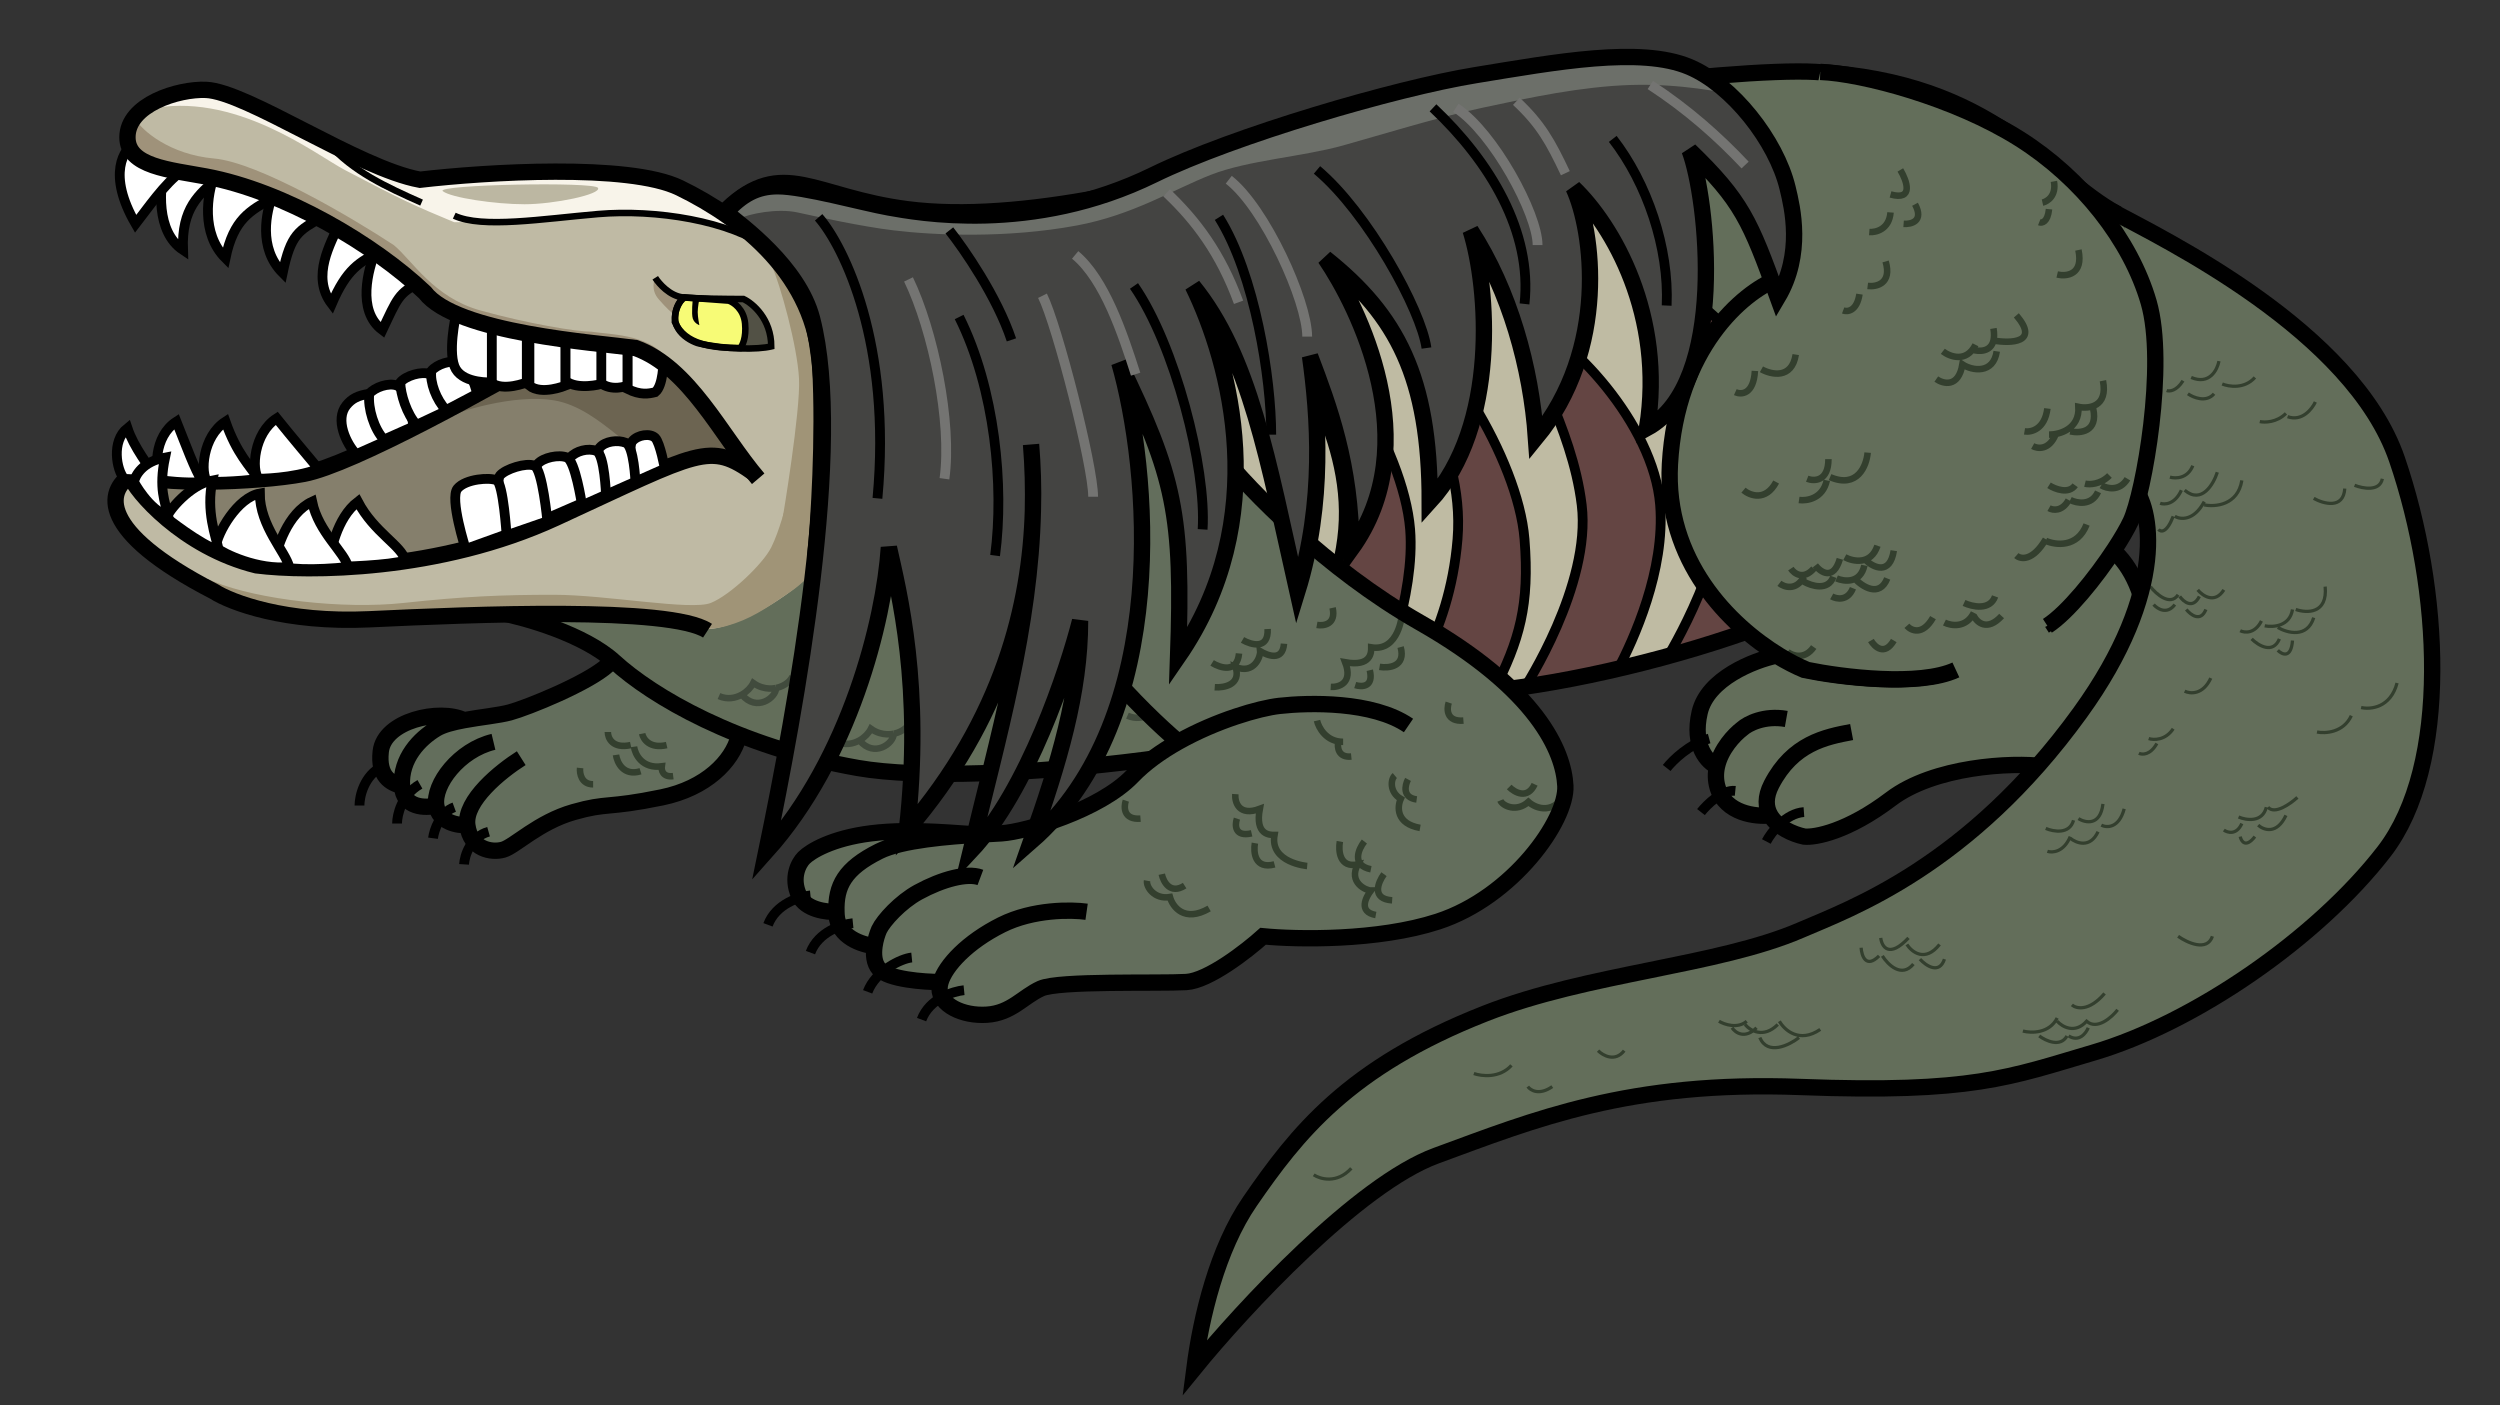 <svg viewBox="0 0 765 430" fill="none" xmlns="http://www.w3.org/2000/svg" xmlns:xlink="http://www.w3.org/1999/xlink">
<rect x="0" y="0" width="765" height="430" fill="#333333" stroke="none"/>
<g id="idle">
<g id="right-leg">
<path id="outline" d="M202.5 244C216.1 241.2 223.5 234 226.5 223L186 203.5C180 209 161.5 216.5 156 218C152.701 218.9 147.063 219.44 142 220.375C134.5 216.751 117.5 220.5 116.5 230C115.7 237.6 119.5 239.667 123 240.5C123.4 247.3 130.167 247.333 133.5 246.5C134.3 251.7 140.167 252.667 143 252.5C144 260 150.5 261 154 260C157.5 259 164.75 251.572 175.5 248.5C186 245.5 185.5 247.5 202.5 244Z" fill="#636E5C"/>
<path id="nail4" d="M110 246.5C110 243.667 111.4 237.3 117 234.5" stroke="black" stroke-width="3"/>
<path id="nail3" d="M121.5 252C121.5 249.333 122.9 243.2 128.5 240" stroke="black" stroke-width="3"/>
<path id="nail2" d="M132.5 256.5C132.833 254 134.6 248.6 139 247" stroke="black" stroke-width="3"/>
<path id="nail1" d="M142 264.5C142.167 261.833 143.9 256.1 149.5 254.5" stroke="black" stroke-width="3"/>
<path id="scale2" d="M177.5 235C177.334 236.667 177.9 240 181.5 240" stroke="#333F2E" stroke-width="2"/>
<path id="scale" d="M188.5 231C188.833 233.333 190.8 237.6 196 236M196.5 224.5C196.833 226.167 198.8 229.2 204 228M186 224C186 225.833 187.4 229.2 193 228M194 228.5C194.333 230.833 196.5 235.3 202.5 234.5C202.333 235.667 202.8 237.9 206 237.5" stroke="#333F2E" stroke-width="2"/>
<path id="outline_2" d="M226 225.5C224 233 216.1 241.2 202.5 244C185.5 247.5 186 245.5 175.5 248.5C164.75 251.572 157.5 259 154 260C150.5 261 144 260 143 252.5M143 252.5C142.001 245 153.167 236 159.5 232M143 252.5C140.167 252.667 134.3 251.7 133.5 246.5M133.5 246.5C132.5 240 140.5 229.5 151 227M133.5 246.5C130.167 247.333 123.4 247.3 123 240.5M123 240.5C122.5 232 128.499 226 133.5 223C135.501 221.8 138.623 220.999 142 220.375M123 240.5C119.5 239.667 115.7 237.6 116.5 230C117.5 220.5 134.5 216.751 142 220.375M186 203.5C180 209 161.5 216.5 156 218C152.701 218.9 147.063 219.44 142 220.375" stroke="black" stroke-width="5"/>
</g>
<g id="body">
<path id="fill" d="M188 203.5C178.8 195.1 160.833 190 153 188.5C153 188.5 171.5 188 184 183.5C196.5 179 232.5 152 235 135C237.5 118 222.5 65 222.5 65C239.5 49 248.942 61.275 277.5 65C312 69.5 360.5 57.5 400 45C439.5 32.5 530.033 21.611 555.5 23C610.5 26 626.482 54.914 648 66.5C670 98.5 658.833 135.833 650.5 150.5C634.5 169.5 604 167.5 575.5 174C553 193.5 468 217 429 213C404 230.5 299.5 242.5 262.5 236C225.5 229.5 199.5 214 188 203.5Z" fill="#636E5A"/>
<path id="flesh" d="M539 145.5C547 164.7 537.333 186 531.5 195C488.5 208.5 457 214 428.5 214C421.7 218.4 379.667 230.167 374.5 231C372.5 233.333 362 186 362 164.5C362.001 118.167 368.334 87.667 374.501 70C397.667 55 443 31.3 473 48.5C510.5 70 529 121.5 539 145.5Z" fill="#BFBBA3"/>
<path id="rib4" d="M551.5 144C553.1 164 543.333 183.333 538.5 192.5L510 201.5C510 201.5 530.5 168.5 527.5 144C524.5 119.5 510 99 510 87C523.5 92 549.5 119 551.5 144Z" fill="#644543" stroke="black" stroke-width="3"/>
<path id="rib3" d="M508 154.5C509.6 174.5 499.833 195.833 495 205L466.5 210.5C466.5 210.5 487 179 484 154.5C481 130 466.5 109.5 466.5 97.5C480 102.5 506 129.5 508 154.5Z" fill="#644543" stroke="black" stroke-width="3"/>
<path id="rib2" d="M466.5 165C468.1 185 465 196 457 211.5C451 214 428.5 212.5 428.5 212.5C428.5 212.5 443.5 195.5 446 165C448.5 134.5 427 110 427 98C440.5 103 464.5 140 466.5 165Z" fill="#644543" stroke="black" stroke-width="3"/>
<path id="rib1" d="M431.5 162C433.1 182 423 208 418.5 218C406.5 223 383 227.5 383 227.5C383 227.5 408.5 192.5 411 162C413.5 131.5 392 107 392 95C405.5 100 429.5 137 431.5 162Z" fill="#644543" stroke="black" stroke-width="3"/>
<path id="scale2_2" d="M220 213C222.506 214.114 225.012 213.677 227 212.553M227 212.553C228.582 211.659 229.835 210.329 230.5 209C234 211.5 237.5 210.5 237.5 210.5M227 212.553C231.5 218 237.5 213.5 237.5 210.5M237.5 210.5C237.5 210.5 241 210 242.5 207" stroke="#414B3D" stroke-width="2"/>
<path id="scale2_3" d="M345 219C347.506 220.114 350.012 219.677 352 218.553M352 218.553C353.582 217.659 354.835 216.329 355.5 215C359 217.5 362.5 216.5 362.5 216.5M352 218.553C356.5 224 362.5 219.5 362.5 216.5M362.5 216.5C362.5 216.5 366 216 367.5 213" stroke="#414B3D" stroke-width="2"/>
<path id="scale2_4" d="M553 164C555.506 165.114 558.012 164.677 560 163.553M560 163.553C561.582 162.659 562.835 161.329 563.5 160C567 162.5 570.5 161.5 570.5 161.5M560 163.553C564.5 169 570.5 164.5 570.5 161.5M570.5 161.5C570.5 161.5 574 161 575.5 158" stroke="#414B3D" stroke-width="2"/>
<path id="scale2_5" d="M587 155C589.506 156.114 592.012 155.677 594 154.553M594 154.553C595.582 153.659 596.835 152.329 597.5 151C601 153.5 604.5 152.5 604.5 152.5M594 154.553C598.5 160 604.5 155.5 604.5 152.5M604.5 152.5C604.5 152.5 608 152 609.5 149" stroke="#414B3D" stroke-width="2"/>
<path id="scale2_6" d="M565 134C567.506 135.114 570.012 134.677 572 133.553M572 133.553C573.582 132.659 574.835 131.329 575.5 130C579 132.5 582.5 131.5 582.5 131.5M572 133.553C576.5 139 582.5 134.5 582.5 131.5M582.5 131.5C582.5 131.5 586 131 587.5 128" stroke="#414B3D" stroke-width="2"/>
<path id="scale2_7" d="M609 127C611.506 128.114 614.012 127.677 616 126.553M616 126.553C617.582 125.659 618.835 124.329 619.5 123C623 125.5 626.5 124.5 626.5 124.5M616 126.553C620.5 132 626.5 127.5 626.5 124.5M626.5 124.5C626.5 124.5 630 124 631.5 121" stroke="#414B3D" stroke-width="2"/>
<path id="scale2_8" d="M582 108C584.506 109.114 587.012 108.677 589 107.553M589 107.553C590.582 106.659 591.835 105.329 592.5 104C596 106.5 599.5 105.5 599.5 105.5M589 107.553C593.5 113 599.5 108.5 599.5 105.5M599.5 105.5C599.5 105.5 603 105 604.5 102" stroke="#414B3D" stroke-width="2"/>
<path id="scale_2" d="M256 227C258.506 228.114 261.012 227.677 263 226.553M278.5 221C277 224 273.5 224.5 273.5 224.5M263 226.553C264.582 225.659 265.835 224.329 266.5 223C270 225.5 273.5 224.5 273.5 224.5M263 226.553C267.5 232 273.5 227.5 273.5 224.5" stroke="#414B3D" stroke-width="2"/>
<path id="outline_3" d="M650.5 149.5C634.5 168.5 604 166.5 575.5 173C553 192.5 468 216 429 212C404 229.5 299.5 241.5 262.5 235C225.5 228.5 199.5 213 188 202.5C178.8 194.1 160.833 189 153 187.5C153 187.5 171.5 187 184 182.5C196.5 178 232.5 151 235 134C237.5 117 222.5 64 222.5 64C239.5 48 248.942 60.275 277.5 64C312 68.5 360.5 56.5 400 44C439.5 31.5 530.033 20.611 555.5 22C610.5 25 626.482 53.914 648 65.5" stroke="black" stroke-width="5"/>
</g>
<g id="left-leg">
<path id="outline_4" d="M433.5 190.5C404.7 174.1 348.5 118 345.5 106.5C334 113.5 286.5 131 286.5 131C296.1 154.2 348.721 217.833 359.582 227C354.336 229.948 349.386 233.458 345.5 237.5C335.5 247.9 313 254.5 305.5 255C303.883 255.108 301.629 255.22 299 255.374C293.334 255.25 278.599 253.363 265.5 255C253.5 256.5 247.001 260.5 245.001 262.5C243.42 264.081 241 268.5 243.5 274C246.3 278.8 252.334 280 255 280C255.4 286.8 262.903 289.167 266.605 289.5C266.255 292.005 266.435 294.711 268 296.5C270.8 299.7 281.711 300.5 286.816 300.5C286.607 301.212 286.5 301.883 286.5 302.5C286.5 307.5 293.5 311 301 310.5C308.5 310 312 305 317.5 302.5C323 300 353.5 301 362 300.5C368.8 300.1 380.5 291 385.5 286.5C395.667 287.5 420.6 288 439 282C462 274.5 478.5 251 478 240.5C477.5 230 469.5 211 433.5 190.5Z" fill="#636E5C" stroke="black"/>
<path id="scale11" d="M409.5 227C409.167 228.667 409.5 231.9 413.5 231.5M403 220.5C403.5 222.667 405.8 227 411 227" stroke="#333F2E" stroke-width="2"/>
<path id="scale10" d="M410 257.5C409.5 260.333 409.9 265.7 415.5 264.5C412.5 270 418 272.5 419.5 272.5C418 274.5 415.5 279 421 280M417.5 257.5C415.667 259.833 413.5 264.8 419.5 266M423.5 267.5C421.667 270 419.6 275.1 426 275.5" stroke="#333F2E" stroke-width="2"/>
<path id="scale9" d="M371.704 210.305C374.574 210.501 379.868 209.531 378.078 204.091C383.867 206.488 385.767 200.753 385.607 199.262C387.755 200.54 392.496 202.547 392.904 196.971M370.905 202.848C373.42 204.422 378.59 206.048 379.144 199.954M380.209 195.817C382.89 197.374 388.181 198.885 387.897 192.479" stroke="#333F2E" stroke-width="2"/>
<path id="scale8" d="M378 243C377.834 245.5 379.1 249.9 385.5 247.5C384 255.5 388.5 255.5 390 255.5C388.5 264 400 265 400 265M378.5 250.5C377.834 252.5 377.8 256.2 383 255M384 258C383.5 260.833 384 266.1 390 264.5" stroke="#333F2E" stroke-width="2"/>
<path id="scale7" d="M407.199 210.198C409.7 210.342 414.089 209.035 411.631 202.657C419.644 204.085 419.604 199.585 419.59 198.085C428.103 199.509 429 188 429 188M414.694 209.63C416.7 210.278 420.4 210.278 419.153 205.089M422.144 204.062C424.982 204.537 430.244 203.989 428.59 198.004" stroke="#333F2E" stroke-width="2"/>
<path id="scale6" d="M351 269.5C350.667 271.333 353.2 275.3 358 274.5C358.833 277.5 362.4 282.4 370 278M355.5 267.5C356 269.833 358.1 273.8 362.5 271" stroke="#333F2E" stroke-width="2"/>
<path id="scale5" d="M459.104 244.935C459.812 246.658 464.085 248.631 467.695 245.368C470.015 247.444 475.662 249.646 479.687 241.841M461.814 240.823C463.493 242.518 467.402 244.725 469.596 239.993" stroke="#333F2E" stroke-width="2"/>
<path id="scale4" d="M426.815 237.323C425.587 238.338 425.058 242.326 428.636 244.448C427.528 246.868 427.16 252.035 434.551 253.346M430.858 238.495C429.899 240.296 429.087 244.045 433.505 244.639" stroke="#333F2E" stroke-width="2"/>
<path id="scale3" d="M344.5 245C343.834 247 343.8 250.9 349 250.5" stroke="#333F2E" stroke-width="2"/>
<path id="scale2_9" d="M443.311 215C442.644 217 442.611 220.9 447.811 220.5" stroke="#333F2E" stroke-width="2"/>
<path id="scale_3" d="M402.962 191.226C405.036 191.605 408.902 191.091 407.777 185.999" stroke="#333F2E" stroke-width="2"/>
<path id="outline_5" d="M374 139.5C382.167 149.667 405.7 174.1 434.5 190.5C470.5 211 478.5 230 479 240.5C479.5 251 463 274.5 440 282C421.6 288 396.667 287.5 386.5 286.5C381.5 291 369.8 300.1 363 300.5C354.5 301 324 300 318.5 302.5C313 305 309.5 310 302 310.5C294.5 311 287.5 307.5 287.5 302.5C287.5 301.883 287.607 301.212 287.816 300.5M332.5 279C327.834 278.333 316.1 278.2 306.5 283C295.981 288.259 289.304 295.44 287.816 300.5M287.816 300.5C282.711 300.5 271.8 299.7 269 296.5C267.435 294.711 267.255 292.005 267.605 289.5M300 268.5C296 267 288.358 268.986 281 273C275.5 276 270.334 281.667 269 284.5C268.486 285.676 267.881 287.525 267.605 289.5M267.605 289.5C263.903 289.167 256.4 286.8 256 280C255.98 279.662 255.965 279.329 255.955 279M431 222C420 214.5 400.5 215 391.5 216C385.298 216.689 372.211 220.465 360.582 227M255.955 279C255.712 271.063 258.438 265.781 269 260.5C275.903 257.049 290.435 255.935 300 255.374M255.955 279C252.97 279.167 246.5 278.4 244.5 274C242 268.5 244.42 264.081 246.001 262.5C248.001 260.5 254.5 256.5 266.5 255C279.599 253.363 294.334 255.25 300 255.374M300 255.374C302.629 255.22 304.883 255.108 306.5 255C314 254.5 336.5 247.9 346.5 237.5C350.386 233.458 355.336 229.948 360.582 227M360.582 227C349.721 217.833 325.6 193.7 316 170.5" stroke="black" stroke-width="5"/>
<path id="nail4_2" d="M248 274C244.667 274.333 237.4 276.6 235 283" stroke="black" stroke-width="3"/>
<path id="nail3_2" d="M279 293C275.667 293.333 267.9 297.1 265.5 303.5" stroke="black" stroke-width="3"/>
<path id="nail2_2" d="M295 303C291.667 303.333 284.4 305.6 282 312" stroke="black" stroke-width="3"/>
<path id="nail1_2" d="M261 282.5C257.667 282.833 250.4 285.1 248 291.5" stroke="black" stroke-width="3"/>
</g>
<g id="back-foot">
<path id="outline_6" d="M597.598 205C586.398 210.2 562.598 207.167 552.098 205C549.599 203.961 546.693 202.494 543.598 200.604C536.765 202.069 522.498 207.6 520.098 218C517.698 228.4 522.633 233.333 525.4 234.5C524.944 236.555 524.923 238.751 525.598 241C527.998 249 537.346 250 541.719 249.5C543.885 253.237 548.764 255.293 552.098 256C555.431 256.333 565.398 254.5 578.598 244.5C591.798 234.5 615.431 233.167 625.598 234.5C634.098 236 640.975 236.6 646.175 233C652.675 228.5 660.598 214 658.098 196C656.098 181.6 652.483 173.5 646.175 168C640.425 176.785 631.81 187.48 625.598 191.5L597.598 205Z" fill="#636E5A"/>
<path id="outline_7" d="M597.598 205C586.398 210.2 562.598 207.167 552.098 205C549.599 203.961 546.693 202.494 543.598 200.604C536.765 202.069 522.498 207.6 520.098 218C517.698 228.4 522.633 233.333 525.4 234.5M625.598 191.5C631.81 187.48 640.425 176.785 646.175 168C652.483 173.5 656.098 181.6 658.098 196C660.598 214 652.675 228.5 646.175 233C640.975 236.6 634.098 236 625.598 234.5C615.431 233.167 591.798 234.5 578.598 244.5C565.398 254.5 555.431 256.333 552.098 256C548.764 255.293 543.885 253.237 541.719 249.5M566.598 224C558.598 225.5 548.598 227.5 542.098 240C540.051 243.937 540.313 247.073 541.719 249.5M541.719 249.5C537.346 250 527.998 249 525.598 241C524.923 238.751 524.944 236.555 525.4 234.5M546.598 220C539.798 218.8 534.765 221.5 533.098 223C530.582 224.917 526.567 229.246 525.4 234.5" stroke="black" stroke-width="5"/>
<path id="nail3_3" d="M520.5 248.5C522.333 246.167 527 241.6 531 242" stroke="black" stroke-width="3"/>
<path id="nail2_3" d="M540.5 257.5C542 254.667 546.4 248.9 552 248.5" stroke="black" stroke-width="3"/>
<path id="nail1_3" d="M510 235C511.833 232.667 517 227.6 523 226" stroke="black" stroke-width="3"/>
</g>
<g id="tail">
<path id="fill_2" d="M636.5 218.12C663.7 180.52 658.5 154.787 652.5 148.62L650 64.62C666 73.236 720 101.12 733.5 140.62C747 180.12 750 234.12 729.5 260.62C709 287.12 671.517 312.998 640.5 322.12C615 329.62 603.5 334.62 551 332.62C498.5 330.62 469.5 342.62 439.5 353.62C415.5 362.42 380.167 400.62 365.5 418.62C367.5 403.12 372.5 382.12 382.5 367.62C396.775 346.921 412.5 326.62 454.5 310.12C486 297.745 525.5 295.62 551 284.62C566.144 278.088 602.5 265.12 636.5 218.12Z" fill="#636E5A"/>
<path id="Vector 56" d="M451 328.5C453.333 329.333 458.9 330 462.5 326" stroke="#333F2E"/>
<path id="Vector 57" d="M489 321.5C490.5 323 494.2 325.1 497 321.5" stroke="#333F2E"/>
<path id="Vector 58" d="M467.5 332.5C468.333 333.667 471 335.3 475 332.5" stroke="#333F2E"/>
<path id="Vector 59" d="M402 359.5C404 360.833 409.1 362.3 413.5 357.5" stroke="#333F2E"/>
<path id="Vector" d="M530 314.5C531 316 533.9 318.1 537.5 314.5M550.5 317.5C547.5 319.833 540.9 323.1 538.5 317.5M534 313.5C535.5 315.333 539.6 317.9 544 313.5M544.5 312.5C546 315.167 550.6 319.4 557 315M526 312.5C527.667 313.5 531.7 314.9 534.5 312.5" stroke="#333F2E"/>
<path id="Vector_2" d="M624 317C626 318.5 630.5 320.6 632.5 317M639 314.5C638.333 316.167 636.2 319 633 317M629.5 312.5C631 314.167 634.9 316.5 638.5 312.5C641.7 315.3 646.167 311.333 648 309M619 315.5C621.5 316.167 627.1 316.3 629.5 311.5M634 307.5C635.333 308.667 639.2 309.6 644 304" stroke="#333F2E"/>
<path id="Vector 45" d="M666.5 286.5C669.333 288.5 675.4 291.3 677 286.5" stroke="#333F2E"/>
<path id="Vector_3" d="M587.5 293.5C589.333 295.5 593.4 298.3 595 293.5M576 292.5C577.667 295.167 581.9 299.4 585.5 295M569.5 290C569.667 292.5 571 296.5 575 292.5M583.5 289C585 291.333 589.1 294.6 593.5 289M575.5 287C575.833 289.667 578 293.4 584 287" stroke="#333F2E"/>
<path id="Vector_4" d="M643 252.5C644.667 253.333 648.4 253.5 650 247.5M633.5 256.5C635.333 258 639.6 259.7 642 254.5M626.5 260.5C628 261 631.5 260.8 633.5 256M636 250.5C638.167 251.833 642.7 252.8 643.5 246M626 253.5C628.333 254.5 633.3 255.4 634.5 251" stroke="#333F2E"/>
<path id="Vector_5" d="M691 252.5C692.667 254 696.7 255.5 699.5 249.5M685.5 256C685.833 257.5 687.2 259.6 690 256M680.5 254C681.667 254.833 684.4 255.6 686 252M685 250C687.333 251 692.3 251.8 693.5 247M703 244C700.833 246 696 249.4 694 247" stroke="#333F2E"/>
<path id="Vector_6" d="M654.5 230.5C655.5 231 658 231.1 660 227.5M657.5 226C659 226.5 662.6 226.6 665 223" stroke="#333F2E"/>
<path id="Vector_7" d="M722.5 216.5C725.333 217.167 731.5 216.6 733.5 209M709 224C711.5 224.5 717.1 224.2 719.5 219" stroke="#333F2E"/>
<path id="Vector 25" d="M668.5 211.5C670.167 212.333 674.1 212.7 676.5 207.5" stroke="#333F2E"/>
<path id="Vector_8" d="M697 192C699.833 193.667 706 195.4 708 189M697 199C698.333 200.333 701.1 201.6 701.5 196M689 195.5C691 197.5 695.5 200.3 697.5 195.5M702.5 186.5C705.833 187.667 712.3 187.9 711.5 179.5M693 191.5C695.5 192 700.7 191.7 701.5 186.5M685.5 193C686.833 193.667 690 194 692 190" stroke="#333F2E"/>
<path id="Vector_9" d="M669 186.5C670.333 188.167 673.4 190.5 675 186.5M659 185C660.167 186.333 663.1 188.2 665.5 185M672.5 180.5C674 182.333 677.7 184.9 680.5 180.5M658 179.5C659.833 181.833 664.1 185.6 666.5 182M667 182.5C668.167 184.167 671 186.5 673 182.5" stroke="#333F2E"/>
<path id="Vector_10" d="M720.5 148.5C723 149.5 728.2 150.5 729 146.5M708 152.5C711 154.167 717.1 155.9 717.5 149.5" stroke="#333F2E"/>
<path id="Vector_11" d="M674.5 154.5C677.833 155.167 684.8 154.6 686 147M665.5 158C667.167 159 671.3 159.5 674.5 153.5M660.5 162C661.167 162.833 663 163.2 665 158M661 154C662.333 154.5 665.5 154.4 667.5 150M678.5 144.5C677.333 148.167 673.7 154.4 668.5 150M664 146C665.667 146.5 669.4 146.5 671 142.5" stroke="#333F2E"/>
<path id="Vector_12" d="M691.5 129C693 129.333 696.7 129.3 699.5 126.5M708.5 123C707.5 125.167 704.4 129.1 700 127.5" stroke="#333F2E"/>
<path id="Vector_13" d="M680 117.5C682 118.333 686.8 119.1 690 115.5M669.5 120.5C671.167 121.667 675.1 123.3 677.5 120.5M663 119.5C663.833 119.833 666 119.7 668 116.5M679 110.5C678.5 113.167 676.1 117.9 670.5 115.5" stroke="#333F2E"/>
<path id="outline_8" d="M652.5 148.62C658.5 154.787 663.7 180.52 636.5 218.12C602.5 265.12 566.144 278.088 551 284.62C525.5 295.62 486 297.745 454.5 310.12C412.5 326.62 396.775 346.921 382.5 367.62C372.5 382.12 367.5 403.12 365.5 418.62C380.167 400.62 415.5 362.42 439.5 353.62C469.5 342.62 498.5 330.62 551 332.62C603.5 334.62 615 329.62 640.5 322.12C671.517 312.998 709 287.12 729.5 260.62C750 234.12 747 180.12 733.5 140.62C720 101.12 662 73.115 646 64.5" stroke="black" stroke-width="5"/>
</g>
<g id="back-leg">
<path id="fill_3" d="M511 142C513 106.4 533.5 89.5 543.5 85.5L557 22C569.833 22.5 598.081 29.919 618 42.5C637 54.5 652 73.5 657.5 92.5C663 111.5 656 151 652 159.5C650.923 161.788 649.194 164.764 647.077 168C641.327 176.785 632.712 187.48 626.5 191.5L598.5 205C587.3 210.2 563.5 207.167 553 205C550.501 203.961 547.595 202.494 544.5 200.604C529.224 191.271 509.337 171.602 511 142Z" fill="#636E5A"/>
<path id="back-leg-scale15" d="M547 199.5C548.5 200.667 552.2 202 555 198" stroke="#333F2E" stroke-width="2"/>
<path id="back-leg-scale14" d="M601 184.5C603.5 185.667 608.9 186.9 610.5 182.5M604 188.5C605 190.5 608.1 193.3 612.5 188.5M583.5 191.5C584.833 193 588.3 194.6 591.5 189M595 190.5C597 191.5 601.6 192.3 604 187.5" stroke="#333F2E" stroke-width="2"/>
<path id="back-leg-scale13" d="M572.5 196C573.667 198 576.7 200.8 579.5 196" stroke="#333F2E" stroke-width="2"/>
<path id="back-leg-scale12" d="M626 165.5C629 166.833 635.7 167.7 638.5 160.5M617 170C618.333 171.167 622 171.8 626 165" stroke="#333F2E" stroke-width="2"/>
<path id="back-leg-scale11" d="M643 148.5C644.667 149.5 648.6 150.5 651 146.5M633.5 153C635.5 154 640 154.9 642 150.5M627 155.5C628.167 156.167 631 156.6 633 153M638 148C639.333 148.333 642.7 148.3 645.5 145.5M627 148.5C628.833 149.667 633 151.3 635 148.5" stroke="#333F2E" stroke-width="2"/>
<path id="back-leg-scale10" d="M629.5 84C632.333 84.667 637.6 84.1 636 76.5" stroke="#333F2E" stroke-width="2"/>
<path id="back-leg-scale9" d="M533.5 150C535.5 151.667 540.3 153.5 543.5 147.5" stroke="#333F2E" stroke-width="2"/>
<path id="back-leg-scale8" d="M567.5 177C569.833 179.5 575.1 183 577.5 177M560.5 182.5C562 183.333 565.4 184 567 180M562 177C564.333 178 569.3 178.6 570.5 173M552 178C554.333 179.333 559.4 180.9 561 176.5M544.5 178.5C546 179.667 549.6 180.9 552 176.5M564.5 170.5C567 171.833 572.5 173 574.5 167M555.5 173C557.167 175.167 561 177.8 563 171M548 174C549 175.5 551.8 177.6 555 174M571 171.5C573.333 173.667 578.3 176.1 579.5 168.5" stroke="#333F2E" stroke-width="2"/>
<path id="back-leg-scale7" d="M633.5 132C636.5 132.667 642.1 132.2 640.5 125M622 136.5C623.5 137.333 627 137.8 629 133M643.5 116.5C645.1 124.5 639.167 125.167 636 124.5C636.4 131.3 630.167 133 627 133M619.5 132C621.5 132.333 625.7 131.4 626.5 125" stroke="#333F2E" stroke-width="2"/>
<path id="back-leg-scale6" d="M553 146.5C555.167 147.333 559.5 147.3 559.5 140.5M550.5 153C552.833 153.333 557.8 152.6 559 147M571.5 138.5C571.167 142.5 568.4 149.6 560 146" stroke="#333F2E" stroke-width="2"/>
<path id="back-leg-scale5" d="M592.5 116C594.667 117.5 599.3 118.7 600.5 111.5C603.5 113.5 610 114.5 611 107.5M594.5 107.5C596.667 109.167 601.7 111.1 604.5 105.5M603.5 107C605.597 107.655 609.159 107.713 610 104.204M610 104.204C610.228 103.252 610.256 102.037 610 100.5M610 104.204C615.333 105.136 624.2 104.9 617 96.5" stroke="#333F2E" stroke-width="2"/>
<path id="back-leg-scale4" d="M539 113C542 114.667 548.3 116.1 549.5 108.5M531 120C532.833 120.833 536.6 120.7 537 113.5" stroke="#333F2E" stroke-width="2"/>
<path id="back-leg-scale3" d="M571.5 87.5C574.167 87.833 579 86.8 577 80M564 95C565.333 95.5 568.2 95.2 569 90" stroke="#333F2E" stroke-width="2"/>
<path id="back-leg-scale2" d="M624 68C624.833 68.333 626.6 68 627 64M625 62C626.5 61.667 629.3 59.9 628.5 55.5" stroke="#333F2E" stroke-width="2"/>
<path id="back-leg-scale" d="M582.5 68.5C584.833 68.667 588.8 67.7 586 62.5M581.5 52C583.5 55.333 585.7 61.5 578.5 59.5M572 71C574 71.167 578.1 70.2 578.5 65" stroke="#333F2E" stroke-width="2"/>
<path id="outline_9" d="M543.5 85.5C533.5 89.5 513 106.4 511 142C509.337 171.602 529.224 191.271 544.5 200.604C547.595 202.494 550.501 203.961 553 205C563.5 207.167 587.3 210.2 598.5 205M557 22C569.833 22.5 598.081 29.919 618 42.5C637 54.5 652 73.5 657.5 92.5C663 111.5 656 151 652 159.5C650.923 161.788 649.194 164.764 647.077 168C641.327 176.785 632.712 187.48 626.5 191.5" stroke="black" stroke-width="5"/>
</g>
<g id="bottom-head">
<path id="mouth-fill" d="M196 108C208.4 110 222.5 132.167 228 143C220 137.5 211 139.5 200 146C141.5 172.5 146.5 167.5 112 173C77.5 178.5 63 168 56 164C50.4 160.8 43 151.667 40 147.5C48.667 147.833 69.4 148.3 83 147.5C100 146.5 131.5 128.5 142.5 122C153.5 115.5 180.5 105.5 196 108Z" fill="#857F6C"/>
<path id="mouth-fill2" d="M169.5 122.5C157.5 120.5 139.833 125.833 133.5 129L150 117.5C164.167 112 194.1 103.7 202.5 110.5C210.9 117.3 222.167 133.334 226.5 141C219 139 213 139.5 204 141C195 142.5 184.5 125 169.5 122.5Z" fill="#6C6451"/>
<path id="bottom-jaw-fill" d="M36.5 155.5C34.113 149.133 38 145.5 40.5 147C46.5 155 47 155.5 60.5 166C80 179 119 173 138 169.5C157 166 204 142.5 214 140C222 138 228.333 142.5 230.5 145C239.333 151 255.6 165 250 173C243 183 223 193 216 192.5C208 189.5 201 188 189 188C176 186 98 192 82 187.5C66 183 39 167.5 36.5 155.5Z" fill="#BFBAA4"/>
<path id="bottom-jaw-shade" d="M217.5 184.5C223.5 182.1 233.5 172.5 236 167.5C238.5 162.5 240.5 154.5 240.5 154.5L252 158V168.5C251.834 171.833 247.633 177.128 242 181C234 186.5 229.5 189.5 222.5 191.5C215.5 193.5 210 192 202 190.5C194 189 151.5 188 134.5 189C120.83 189.804 92.501 189 82.5 187.5C72.5 186 52 172.5 65.5 178C79 183.5 105.001 186.5 123.5 184.5C142 182.5 153.5 182 169.5 182C185.5 182 211.5 186.9 217.5 184.5Z" fill="#A09477"/>
<path id="bottom-jaw" d="M169.999 107C150.499 118.5 107.799 142.2 92.999 145C78.199 147.8 46.999 148.5 40.999 145M40.999 145C39.893 144.355 39.531 144.668 39.85 145.652M40.999 145C40.61 145.195 40.225 145.412 39.85 145.652M39.85 145.652C41.262 150.002 55.989 167.454 78.499 173C94.166 175 134.399 174.9 169.999 158.5C214.5 138 217 135 231 145M39.85 145.652C32.853 150.129 29.431 162.396 65.5 181C70.666 184.333 87.4 190.7 113 189.5C145 188 205 185.5 216.5 193" stroke="black" stroke-width="5"/>
<path id="bottom-tooth7" d="M106 124C102.4 128.4 106 135.834 109 139L118 135C118 135 116.5 120 113 120.5C109.5 121 107.636 122 106 124Z" fill="white" stroke="black" stroke-width="3"/>
<path id="bottom-tooth7_2" d="M113 120.5C112.5 125 114.507 131.346 117.507 134.513L126.507 130.513C126.507 130.513 125.282 119.513 121.5 118C119 117.001 114.637 118.5 113 120.5Z" fill="white" stroke="black" stroke-width="3"/>
<path id="bottom-tooth7_3" d="M122.5 117C122.501 120.5 124.499 126.833 127.499 130L135.999 126C135.999 126 135.281 116.009 131.5 114.496C129 113.497 124.136 115 122.5 117Z" fill="white" stroke="black" stroke-width="3"/>
<path id="bottom-tooth7_4" d="M132.001 113.5C131.5 117 133.5 122.333 136.5 125.5L146.001 120.5C146.001 120.5 144.281 112.513 140.5 111C138 110.001 133.637 111.5 132.001 113.5Z" fill="white" stroke="black" stroke-width="3"/>
<path id="bottom-tooth6" d="M193.5 135C191.833 137 194.434 147.393 194.434 147.393L203.435 143.393C203.435 143.393 202 135.5 200.5 134C199 132.5 195.167 133 193.5 135Z" fill="white" stroke="black" stroke-width="3"/>
<path id="bottom-tooth5" d="M183.5 137C181.833 139 185.435 151.393 185.435 151.393L194.435 147.393C194.435 147.393 194 136.5 191.5 135.5C189 134.5 185.167 135 183.5 137Z" fill="white" stroke="black" stroke-width="3"/>
<path id="bottom-tooth4" d="M174.5 140C172.833 142 176.435 155.393 176.435 155.393L185.435 151.393C185.435 151.393 185 139 182.5 138C180 137 176.167 138 174.5 140Z" fill="white" stroke="black" stroke-width="3"/>
<path id="bottom-tooth3" d="M164.5 142C162.833 144 166.5 159 166.5 159L178 154C178 154 176 141 173.5 140C171 139 166.167 140 164.5 142Z" fill="white" stroke="black" stroke-width="3"/>
<path id="bottom-tooth2" d="M152.999 145.5C151.332 147.5 154.5 164 154.5 164L167.5 159.5C167.5 159.5 166 143.5 163.5 142.5C161 141.5 154.666 143.5 152.999 145.5Z" fill="white" stroke="black" stroke-width="3"/>
<path id="bottom-tooth1" d="M140 149.5C137.5 152.5 142.5 168 142.5 168L155 163.5C155 163.5 154 148 152 147C150 146 142.5 146.5 140 149.5Z" fill="white" stroke="black" stroke-width="3"/>
<path id="bottom-fang9" d="M84.669 128C77.669 132.5 76.835 143.833 79.169 146.5C79.169 146.5 89.5 146.5 97.5 143.5C95 140.5 89.5 134 84.669 128Z" fill="white" stroke="black" stroke-width="3"/>
<path id="bottom-fang8" d="M69 129C62 133.5 61.167 144.833 63.5 147.5C63.5 147.5 72.999 147.5 79 146.5C76.5 142.5 72.5 139 69 129Z" fill="white" stroke="black" stroke-width="3"/>
<path id="bottom-fang7" d="M54 129C47 133.5 47.167 144.333 49.5 147C49.5 147 57.001 148 62 147.5C59.501 143.5 57 136.5 54 129Z" fill="white" stroke="black" stroke-width="3"/>
<path id="bottom-fang6" d="M38.999 131C34 135 35.666 143.833 38 146.5C38 146.5 43.001 147 48 146.5C45.501 142.5 41 137 38.999 131Z" fill="white" stroke="black" stroke-width="3"/>
<path id="bottom-fang5" d="M109.5 153.5C103 158.5 101 169 100.5 173.5C104.5 173.5 119.5 173 124 171.5C123 167 114.5 163 109.5 153.5Z" fill="white" stroke="black" stroke-width="3"/>
<path id="bottom-fang4" d="M95.5 153.5C88 157 84.5 168 84 172.5C86.5 174.5 97 174.5 106.5 173.5C105.5 169 97.5 163 95.5 153.5Z" fill="white" stroke="black" stroke-width="3"/>
<path id="bottom-fang3" d="M79.5 151C72.7 152.2 66.5 163 66 167.5C68.5 169.5 79 174.5 88.5 173.5C87.5 169 79.5 161 79.5 151Z" fill="white" stroke="black" stroke-width="3"/>
<path id="bottom-fang2" d="M65 147C58.2 148.2 51.333 156.5 51 158.5C51 158.5 61 166.5 67 168.5C66 164 63 156.5 65 147Z" fill="white" stroke="black" stroke-width="3"/>
<path id="bottom-fang1" d="M50.5 140C43.7 141.2 41.333 145.5 41 147.5C41 147.5 45.5 156 51.5 158C50.5 153.5 48.5 149.5 50.5 140Z" fill="white" stroke="black" stroke-width="3"/>
</g>
<g id="top-head">
<path id="tooth6" d="M192 119C192 119 192 112.5 192 107C196 104 203 110.5 203 110.5C203 110.5 203 118 200.5 120C198.5 120.5 196 121 192 119Z" fill="white" stroke="black" stroke-width="3"/>
<path id="tooth5" d="M183.5 117V106H192V118C192 118 187.2 120 183.5 117Z" fill="white" stroke="black" stroke-width="3"/>
<path id="tooth4" d="M173 116.5V103.5L184 105.5V117.5C184 117.5 176.7 119.5 173 116.5Z" fill="white" stroke="black" stroke-width="3"/>
<path id="tooth3" d="M162 118V102.5L173 104V118C173 118 165.7 121 162 118Z" fill="white" stroke="black" stroke-width="3"/>
<path id="tooth2" d="M150.2 117V99.5L161.2 101.5V117C161.2 117 153.9 120 150.2 117Z" fill="white" stroke="black" stroke-width="3"/>
<path id="tooth1" d="M139.5 113C136.8 108.5 139.5 96.5 139.5 96.5L150.5 100.5V117C150.5 117 142.2 117.5 139.5 113Z" fill="white" stroke="black" stroke-width="3"/>
<path id="fang6" d="M117.001 101C109 95 112.82 82.167 114.82 77C120.5 81 123.5 83 128.5 86.5C122 89.5 121.5 91.5 117.001 101Z" fill="white" stroke="black" stroke-width="3"/>
<path id="fang5" d="M101.501 93C95.001 84.5 101.5 74.167 103.5 69C109 72.5 111.5 74 116.5 77C110 80 106.001 82.5 101.501 93Z" fill="white" stroke="black" stroke-width="3"/>
<path id="fang4" d="M86.5 83.5C78.9 75.9 81.5 64.667 83.5 59.5C89.5 62 93.5 63.5 98.5 66.5C91.5 70.5 89 71.5 86.5 83.5Z" fill="white" stroke="black" stroke-width="3"/>
<path id="fang3" d="M68.999 79C61.4 71.4 63.499 59.167 65.499 54L83.5 60.5C76.5 64.5 71.5 67 68.999 79Z" fill="white" stroke="black" stroke-width="3"/>
<path id="fang2" d="M56 76.5C47.6 70.9 48.834 57.167 50.5 51L66.5 54.5C61 59.5 55.5 63.5 56 76.5Z" fill="white" stroke="black" stroke-width="3"/>
<path id="fang1" d="M41.5 68.5C32.7 53.3 37.833 45.5 41.5 43.5C42.5 49 51 52 55.5 52.5C50.5 56 45 64 41.5 68.5Z" fill="white" stroke="black" stroke-width="3"/>
<path id="top-jaw-fill" d="M39 42C39 32 54.5 27.167 63 27.5C75.5 27.99 109.5 51.5 128.5 55C148.5 52.667 192.4 49.9 208 57.5C227.5 67 249.5 84.5 251 112C252.2 134 250.5 159.833 249.5 170L232 146.5C220.5 133 211 112.5 194.5 106.5C182.9 104.9 139.5 102 130 89.5C114.4 74.7 86.999 58.5 63 54C52 51.938 39 51 39 42Z" fill="#BFBAA4"/>
<path id="top-jaw-shade2" d="M244.5 115.885C244 106 238.833 87.218 236 80.885C236 78.052 238.3 76.285 247.5 91.885C256.7 107.485 254 168 250.5 172L239.5 158.5C239.5 158.5 245 125.77 244.5 115.885Z" fill="#A09477"/>
<path id="top-jaw-shade" d="M65.499 48.5C51.9 47.3 43.332 39.833 41.499 36.5C40.832 36.167 38.999 38 39.999 44C41.325 51.952 52.499 53 68.999 55.5C85.499 58 105 70.5 113.5 76C122 81.5 132.999 95 147 99C157.355 101.959 193 103.5 201 109C207.4 113.4 221.333 131.167 227.5 139.5C228.833 139.333 222.9 131 220.5 127C217.5 122 210.5 117.5 203.5 109C197.9 102.2 186.167 102.333 181 101.5C176.333 101.5 161.4 99 147 95C132.6 91 126.166 79.667 120.5 75C107.833 66.667 79.1 49.7 65.499 48.5Z" fill="#9F927A"/>
<path id="eye-shade2" d="M201.5 91.5C199.1 88.7 200.167 85.667 200.5 85C201.3 87 206.499 90.167 208.999 91.5L205.999 96C205.499 95.667 203.9 94.3 201.5 91.5Z" fill="#9F927A"/>
<path id="eye-shade" d="M233.5 97C230.3 91 226.167 91.167 224.5 92C228.9 96 228 103.667 227 107L236 106.5C236.5 105.833 236.7 103 233.5 97Z" fill="#525145"/>
<path id="eye-fill" d="M228 99C227.6 94.6 224.5 92.5 223 92L209.5 91C207.5 92.5 206.5 94.5 206.5 98.5C209.5 105.5 218 106.5 226.5 106.5C227.167 105.833 228.4 103.4 228 99Z" fill="#F7FB76" stroke="black" stroke-width="2"/>
<path id="eye-line" d="M200.5 85C201.667 86.833 205 90.6 209 91M209 91C213 91.4 223 91.5 227.5 91.5C230.333 92.833 236 97.6 236 106C232 107 222 107 213.5 105C209.5 103.667 203 99 209 91Z" stroke="black" stroke-width="2"/>
<path id="eye-slit" d="M213.5 95.5C213.5 94 214 91.5 214 91.5H212C212 91.5 211.5 96 212 97.5C212.5 99 214 99.5 214 99.5C214 99.5 213.5 97 213.5 95.5Z" fill="black"/>
<path id="crown-fill" d="M45 33.5C52.5 27.5 56.5 27.167 65 27.5C77.5 27.99 111.5 51.5 130.5 55C150.5 52.667 195.285 48.303 210 57.5C218 62.5 225.389 66.5 230.5 72.5C217.5 68 205 65 193 65C178.5 66 160.5 68 139 68C127 63 123.5 61.5 105.5 52C96.5 47.25 71.5 27.5 45 33.5Z" fill="#F8F4EA"/>
<path id="crown-shade" d="M183 57.5C182 55.5 133 56.5 135.5 58.5C138 60.5 151.5 62.5 160.5 62.5C169.5 62.5 183.999 59.5 183 57.5Z" fill="#BCB7A2"/>
<path id="crown-line2" d="M235.5 76.5C223.5 67.5 200.5 64 183 65.5C166.03 66.954 147.5 70 139 66" stroke="black" stroke-width="2"/>
<path id="crown-line1" d="M100.5 44C108 52.5 118.2 57.2 129 62" stroke="black" stroke-width="2"/>
<path id="top-jaw" d="M232 146.5C220.5 133 211 112.5 194.5 106.5C182.9 104.9 139.5 102 130 89.5C114.4 74.7 87 58.5 63 54C52 51.938 39 51 39 42C39 32 54.5 27.167 63 27.5C75.5 27.99 109.5 51.5 128.5 55C148.5 52.667 192.4 49.9 208 57.5C227.5 67 249.5 84.5 251 112C252.2 134 250.5 159.833 249.5 170" stroke="black" stroke-width="5"/>
</g>
<g id="hair">
<path id="fill" d="M222 65C227 59.5 231.6 57 238 57C246 57 264.106 62.107 272 63.5C280.5 65 315.716 71.762 353 53.5C377.5 41.5 427 27 451.5 23C476 19 502.001 14.154 517 20.5C530 26 543.5 43 547 57.5L547.059 57.745C548.432 63.421 551.884 77.696 544 91C535.5 67.5 533 61.5 517 46C522.5 60.5 528.8 117.4 504 131C509.5 96.5 493.5 69 481.5 57.5C487.5 70.5 492.4 106.8 470 134C468.5 112.5 462 89 450 70.5C455.5 88 458.7 130.3 437.5 153.5C437.5 115.5 427.5 96.5 405.5 79C415.667 93.834 436.657 136 413.5 168C413.5 142.278 406.526 123.897 401.052 109.467L400.874 109C403.374 127 405.5 153.5 397 181C388 141 382.5 109 365 87.5C376.5 111 389.5 159 360.5 201C362 157.5 359.5 146 342.5 111C351.667 142.834 359 219.5 315.5 257.5C324 233.5 330.5 212 330.5 190C326.667 205 314.6 241.7 297 260.5C305.412 225.59 315.239 191.742 316.065 156.277C315.234 184.958 306.934 219.767 277.5 254C282.5 210 275 181 272 167.5C270.5 190 260 232 234.5 260.5C243.5 217 258.5 136 248.5 97.5C244.406 81.737 227 69 222 65Z" fill="#444442"/>
<path id="shade" d="M238 57C231.6 57 227 59.5 222 65C222 66.334 222.8 68.6 226 67C229.2 65.4 237.833 63.667 244 65C250.167 66.334 263.5 69.3 273.5 70.5C286 72 308 73 329.5 69C346.7 65.8 359 58.001 370.5 53.5C382 49 398.5 48 411 44.5C423.5 41 439.5 36 453.5 33L454.512 32.783C468.268 29.834 483.872 26.488 499 26C514.5 25.5 528 28.5 528 28.5C528 28.5 526.5 26 517 20.5C507.5 15 476 19 451.5 23C427 27 377.5 41.5 353 53.5C315.716 71.762 280.5 65 272 63.5C264.106 62.108 246 57 238 57Z" fill="#6C6F69"/>
<path id="outline" d="M316.065 156.277C315.239 191.742 305.412 225.59 297 260.5C314.6 241.7 326.667 205 330.5 190C330.5 212 324 233.5 315.5 257.5C359 219.5 351.667 142.834 342.5 111C359.5 146 362 157.5 360.5 201C389.5 159 376.5 111 365 87.5C382.5 109 388 141 397 181C405.5 153.5 403.374 127 400.874 109L401.052 109.467C406.526 123.897 413.5 142.278 413.5 168C436.657 136 415.667 93.834 405.5 79C427.5 96.5 437.5 115.5 437.5 153.5C458.7 130.3 455.5 88 450 70.5C462 89 468.5 112.5 470 134C492.4 106.8 487.5 70.5 481.5 57.5C493.5 69 509.5 96.5 504 131C528.8 117.4 522.5 60.5 517 46C533 61.5 535.5 67.5 544 91C551.884 77.696 548.432 63.421 547.059 57.745L547 57.5C543.5 43 530 26 517 20.5C502.001 14.154 476 19 451.5 23C427 27 377.5 41.5 353 53.5C315.716 71.762 280.5 65 272 63.5C264.106 62.107 246 57 238 57C231.6 57 227 59.5 222 65C227 69 244.406 81.737 248.5 97.5C258.5 136 243.5 217 234.5 260.5C260 232 270.5 190 272 167.5C275 181 282.5 210 277.5 254C306.934 219.767 315.234 184.958 316.065 156.277ZM316.065 156.277C316.221 149.582 316.056 142.829 315.5 136C316.013 142.305 316.273 149.099 316.065 156.277Z" stroke="black" stroke-width="5"/>
<path id="gray-strand2" d="M319 90.5C323.5 99.5 334.5 142.5 334.5 152" stroke="#747472" stroke-width="3"/>
<path id="gray-strand2_2" d="M329 78C338 85.5 343.5 102 347.5 114.5" stroke="#747472" stroke-width="3"/>
<path id="gray-strand2_3" d="M357 59C366 67.5 373.5 77.5 379 92.5" stroke="#747472" stroke-width="3"/>
<path id="gray-strand2_4" d="M376 55C387.04 63.571 400 92.143 400 103" stroke="#747472" stroke-width="3"/>
<path id="gray-strand2_5" d="M445.5 33C457 40.5 470.5 65.5 470.5 75" stroke="#747472" stroke-width="3"/>
<path id="gray-strand2_6" d="M464 31C471.5 38 474.5 43.5 479 53" stroke="#747472" stroke-width="3"/>
<path id="gray-strand2_7" d="M505 26C516.5 33.5 526 42 534 50.5" stroke="#747472" stroke-width="3"/>
<path id="gray-strand" d="M278 85.5C285.5 101 291.4 129.3 289 146.5" stroke="#747472" stroke-width="3"/>
<path id="black-strand8" d="M493.5 42.5C504 56 510.8 75.9 510 93.5" stroke="black" stroke-width="3"/>
<path id="black-strand7" d="M438.5 33C456 49.5 468.9 71 466.5 93" stroke="black" stroke-width="3"/>
<path id="black-strand6" d="M403 52C418.5 65 434.9 94.9 436.5 106.5" stroke="black" stroke-width="3"/>
<path id="black-strand5" d="M373 66.5C384 84 389 115.8 389 133" stroke="black" stroke-width="3"/>
<path id="black-strand4" d="M293.5 97C304.5 119 307.3 148.8 304.5 170" stroke="black" stroke-width="3"/>
<path id="black-strand3" d="M347 87.5C359.5 105.5 369.2 143.2 368 162" stroke="black" stroke-width="3"/>
<path id="black-strand2" d="M250.5 66.5C258.333 75.5 272.9 105.3 268.5 152.5" stroke="black" stroke-width="3"/>
<path id="black-strand" d="M290.5 70.5C295 76.167 305.1 90.8 309.5 104" stroke="black" stroke-width="3"/>
</g>
</g>
</svg>